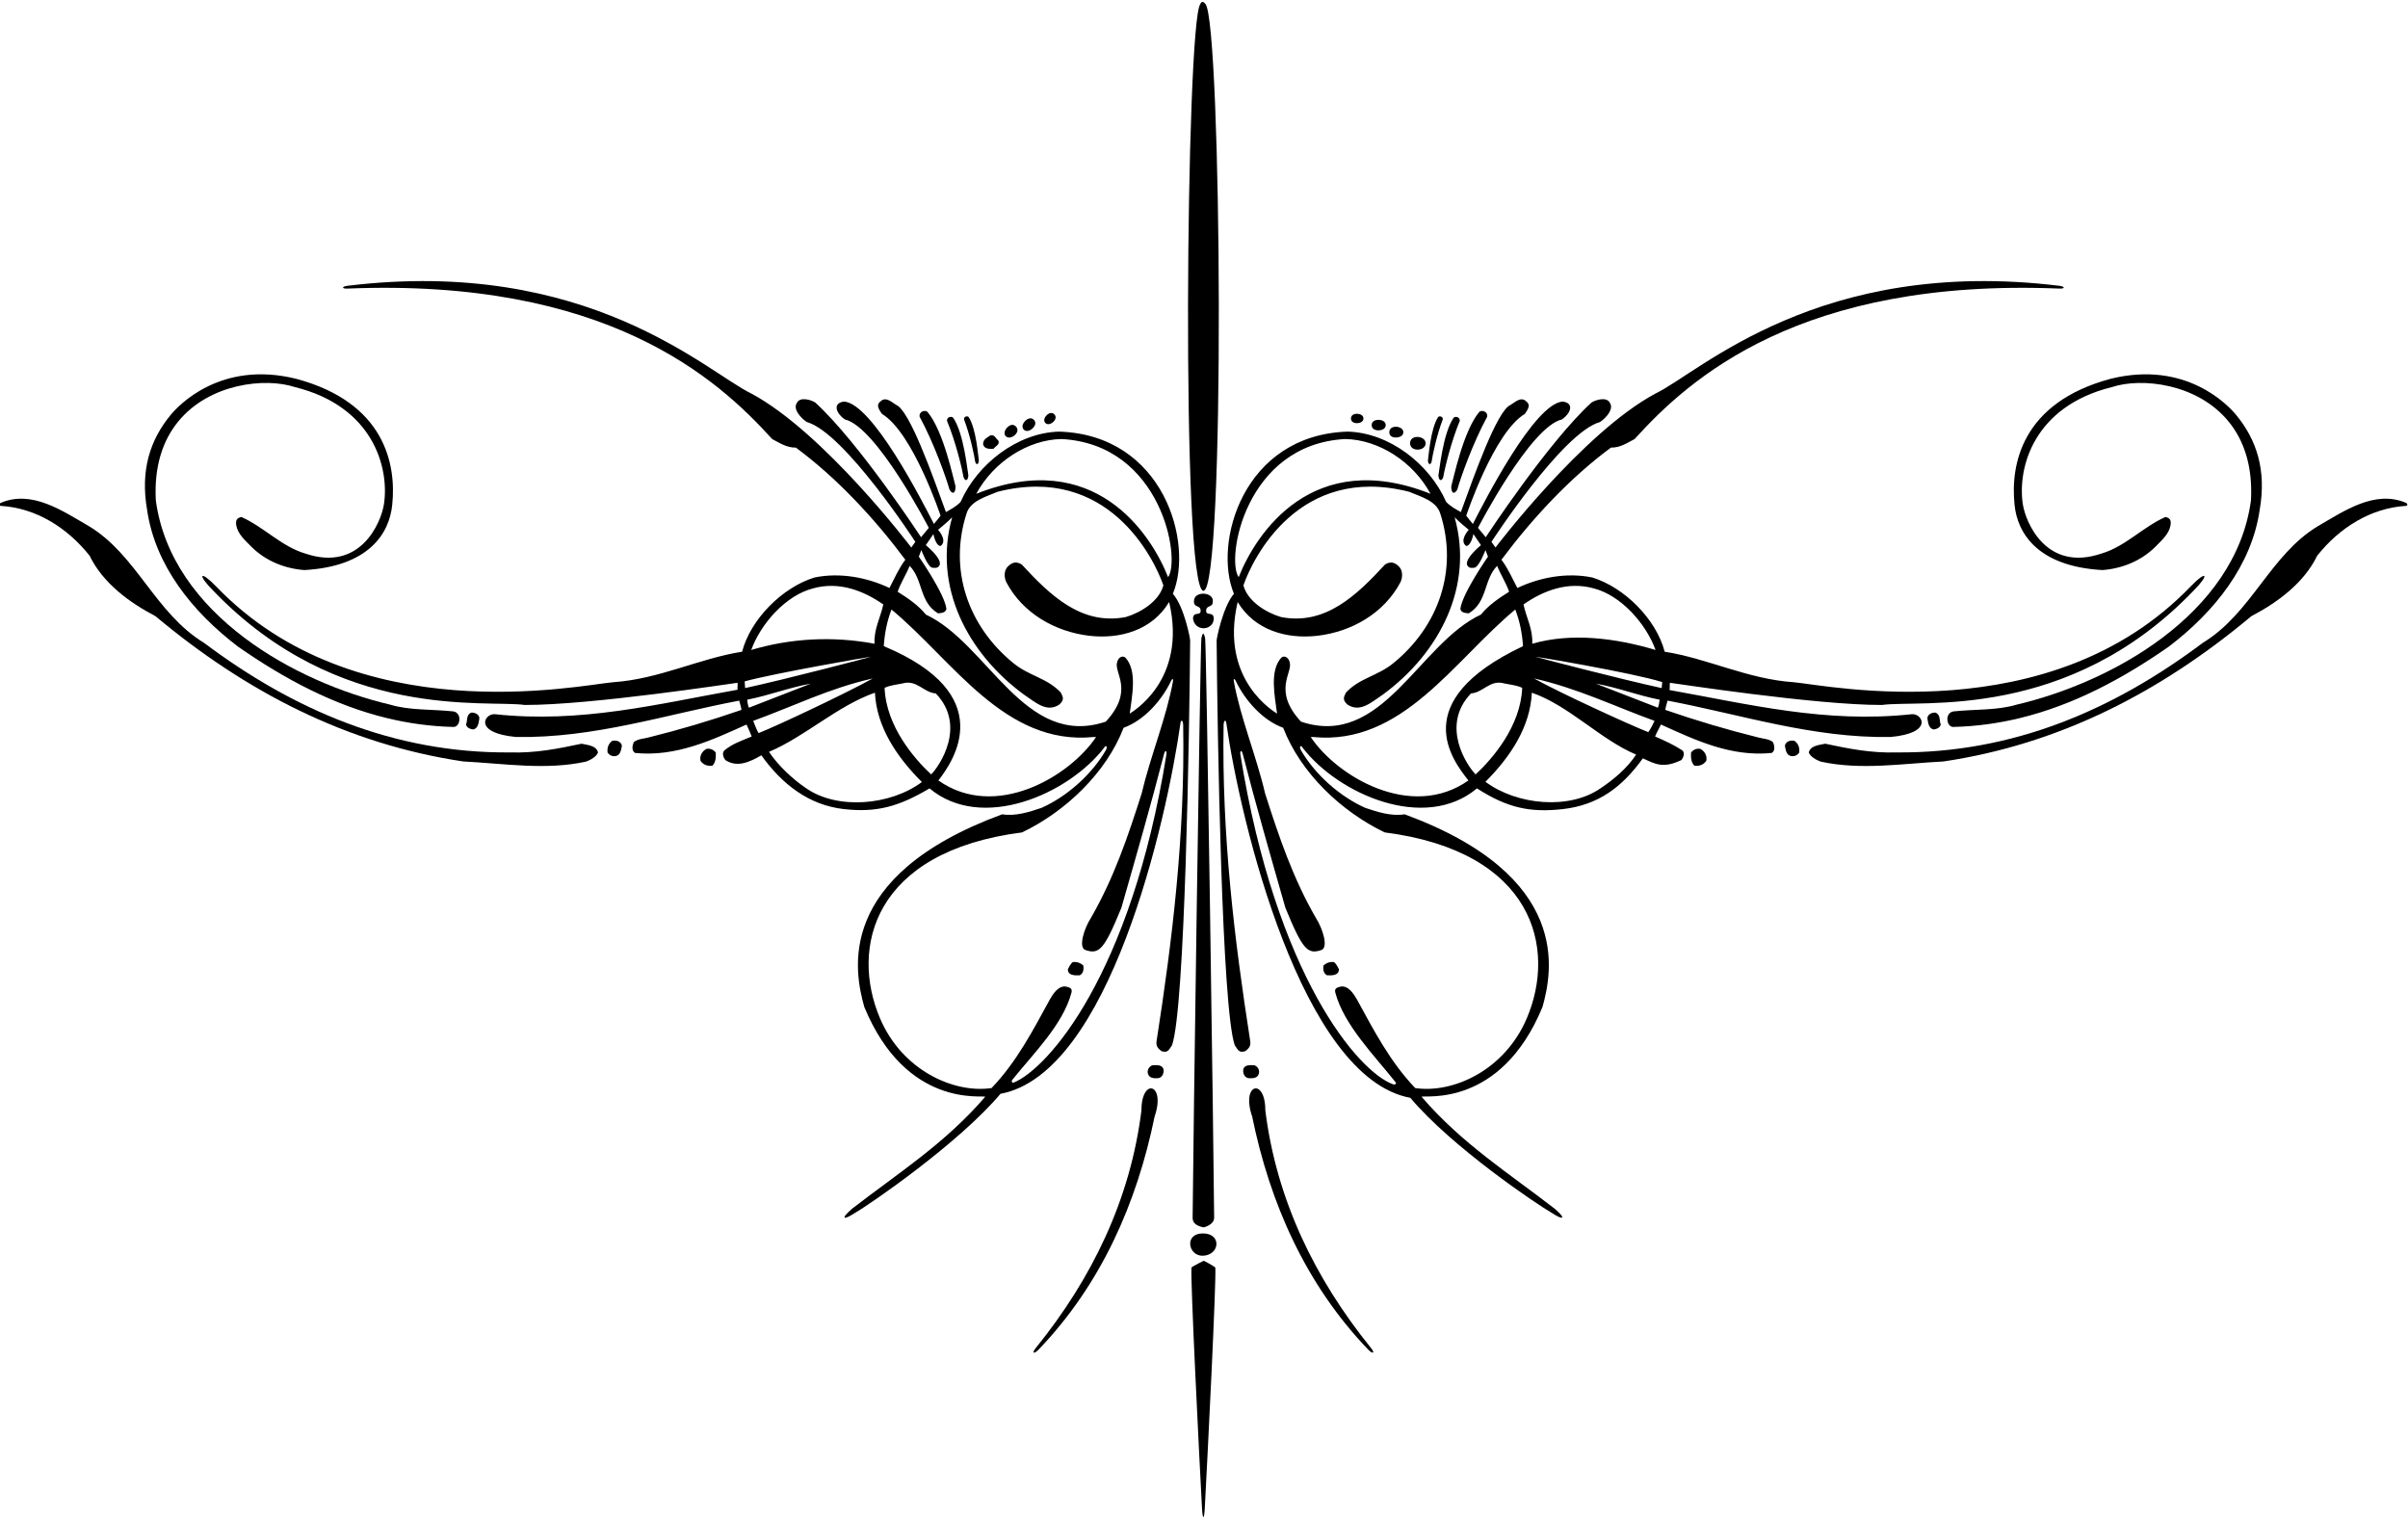 <?xml version="1.0" encoding="UTF-8"?>
<svg xmlns="http://www.w3.org/2000/svg" xmlns:xlink="http://www.w3.org/1999/xlink" width="546pt" height="344pt" viewBox="0 0 546 344" version="1.1">
<g id="surface1">
<path style=" stroke:none;fill-rule:nonzero;fill:rgb(0%,0%,0%);fill-opacity:1;" d="M 131.867 168.637 C 126.527 169.77 121.434 170.789 115.645 170.613 C 89.238 170.816 66.48 160.941 46.266 145.77 C 35.168 139.035 30.98 125.781 20.109 119.277 C 14.227 115.891 7.305 111.035 0.223 114 C -0.23 114.191 -0.246 114.684 0.195 114.711 C 8.07 115.18 15.219 119.574 20.328 126.027 C 23.328 132.215 29.348 136.641 35.238 139.711 C 55.805 156.91 78.688 168.738 105.043 172.66 C 114.488 173.148 123.77 174.688 132.867 172.699 C 133.922 172.336 135.281 171.527 135.594 170.629 C 135.238 169.051 133.289 168.953 131.867 168.637 "/>
<path style=" stroke:none;fill-rule:nonzero;fill:rgb(0%,0%,0%);fill-opacity:1;" d="M 54.055 146.688 C 64.465 153.926 75.59 159.891 87.809 162.848 C 92.609 164.008 97.578 164.703 102.738 164.832 C 104.402 164.984 104.859 161.633 102.781 161.309 C 97.984 160.797 92.883 161.113 88.473 159.781 C 77.59 157.219 65.402 152.137 55.406 144.609 C 45.066 136.82 37.082 126.41 35.332 113.461 C 34.902 105.57 37.004 99.762 40.379 95.617 C 47.469 86.906 60.188 85.562 66.863 87.773 C 84.535 92.121 88.305 105.949 87.066 114.281 C 86.449 118.434 81.734 129.809 69.16 125.496 C 63.855 123.934 59.785 119.457 54.711 117.219 C 53.582 117.508 53.434 118.039 53.562 119.082 C 53.914 121.109 55.547 122.48 57.027 124 C 60.227 127.18 64.551 128.938 69.02 129.262 C 83.535 128.453 88.312 121.027 88.941 114.406 C 89.879 105.293 87.277 91.316 67.211 85.906 C 50.031 81.617 40.422 91.988 38.699 94.078 C 34.008 99.77 31.797 106.656 33.355 115.609 C 35.152 128.086 43.5 138.688 54.055 146.688 "/>
<path style=" stroke:none;fill-rule:nonzero;fill:rgb(0%,0%,0%);fill-opacity:1;" d="M 240.133 97.867 C 230.68 98.129 221.594 105.219 217.812 113.801 C 216.887 114.805 215.539 115.527 214.484 116.113 C 211.438 107.758 206.266 93.043 203.195 91.805 C 202.312 91.309 200.902 89.809 199.664 91 C 198.734 91.742 198.992 92.457 199.98 93.855 C 206.996 98.055 213.27 116.938 213.27 116.938 C 213.27 116.938 211.98 118.59 211.758 118.805 C 209.121 113.672 197.832 91.504 191.387 91.051 C 188.574 91.43 189.73 93.879 191.562 95.105 C 198.758 96.766 210.598 119.688 210.598 119.688 L 208.844 121.82 C 208.844 121.82 194.789 100.359 184.859 91.273 C 183.875 90.648 181.344 89.863 180.648 91.43 C 179.809 92.77 181.469 94.684 182.918 95.688 C 191.441 98.023 207.547 122.859 207.547 122.859 L 206.633 124.152 C 206.633 124.152 186.855 98.062 170.336 89.223 C 160.289 84.414 133.289 58.176 78.809 64.801 C 77.477 64.961 77.434 65.488 78.742 65.438 C 137.52 63.02 162.73 85.883 175.086 99.555 C 176.723 100.398 178.359 101.543 180.461 101.496 C 189.754 108.359 198.34 117.613 205.277 126.922 C 203.754 128.93 202.828 131.168 201.676 133.328 C 196.68 130.945 190.469 129.742 184.68 130.949 C 177.375 133.184 170.164 140.449 168.273 147.773 C 158.504 149.309 149.445 153.996 139.012 154.695 C 131.43 155.355 80.805 166.066 49.004 132.969 C 45.305 129.16 44.684 130.254 48.285 133.867 C 76.832 163.66 110.238 158.621 118.996 159.852 C 134.074 159.887 166.047 154.945 167.227 154.82 C 167.324 155.461 167.129 156.215 167.273 156.387 C 149.16 159.617 131.773 164.059 112.223 161.945 C 109.859 161.723 107.16 166.203 117.031 167.113 C 134.73 167.406 150.848 162.039 167.613 158.867 C 167.832 159.773 168.117 160.523 168.113 160.973 C 161.184 163.363 154.184 165.453 146.961 167.242 C 145.906 167.531 144.707 167.516 143.723 168.254 C 143.414 168.926 143.102 170.195 143.992 170.73 C 153.281 171.672 161.5 167.793 169.27 164.285 C 169.809 165.48 170.078 166.023 170.441 167.004 C 167.672 168.156 166.094 168.652 164.254 170.152 C 163.645 170.746 164.008 171.727 164.449 172.328 C 167.094 174.113 169.977 172.82 172.629 171.266 C 177.348 177.848 183.395 182.551 191.316 183.457 C 198.73 184.297 203.766 182.922 210.766 178.766 C 222.617 188.691 242.211 180.098 250.363 169.547 C 250.562 168.996 251.273 169.023 250.785 170.039 C 247.566 175.625 241.906 180.621 236.176 183.176 C 233.387 184.117 230.301 185.129 227.23 184.645 C 189.043 198.711 193.777 220.48 195.977 228.336 C 205.512 251.402 222.871 248.234 223.391 248.691 C 214.27 259.316 203.512 266.094 193.172 274.102 C 190.324 276.59 191.477 276.598 193.777 275.078 C 197.348 273.039 217.539 259.105 226.852 248.02 C 251.527 243.453 264.488 186.371 267.688 163.832 C 267.781 163.184 268.242 163.273 268.277 164.363 C 268.727 189.348 265.812 213.238 262.234 236.145 C 262.098 237.277 262.59 237.727 263.332 238.336 C 264.75 238.801 264.953 238.176 265.746 237.016 C 268.699 228.648 269.684 166.105 269.859 145.258 C 269.938 145.184 268.602 137.691 265.941 134.633 C 270.703 123.16 263.922 98.613 240.133 97.867 Z M 240.707 99.551 C 263.434 100.762 267.781 126.824 264.859 130.871 C 260.93 120.922 248.098 101.359 221.363 111.969 C 225.273 104.738 233.055 99.684 240.707 99.551 Z M 184.348 133.418 C 190.219 131.766 195.816 133.934 200.281 137.062 C 199.645 140.055 198.113 142.66 198.297 145.965 C 188.867 144.199 179.293 144.711 170.336 147.379 C 172.508 141.402 178.18 134.996 184.348 133.418 Z M 168.949 156.023 C 168.949 155.875 168.848 154.727 168.852 154.5 C 175.68 152.633 197.57 148.844 197.57 148.898 C 197.57 148.953 178.426 153.965 168.949 156.023 Z M 169.809 160.473 C 169.551 159.828 169.484 159.258 169.418 158.656 C 174.23 157.738 179.051 155.855 183.863 155.016 C 179.266 156.836 174.406 158.652 169.809 160.473 Z M 172.027 166.223 C 171.656 165.805 171.129 164.25 170.781 163.457 C 179.82 160.191 187.957 156.078 197.902 153.836 C 191.961 157.148 176.078 164.641 172.027 166.223 Z M 182.75 178.703 C 179.773 176.719 176.355 173.504 174.367 170.48 C 182.508 167.055 189.875 160.039 198.387 157.066 C 198.746 164.723 203.254 171.559 209.031 177.328 C 201.898 182.645 189.84 183.688 182.75 178.703 Z M 200.578 155.969 C 201.785 155.383 203.285 155.25 204.641 154.969 C 207.875 154.031 209.414 157.051 212.188 157.234 C 219.223 164.574 213.039 173.672 211.141 175.598 C 207.355 172.102 200.906 164.672 200.578 155.969 Z M 212.773 176.969 C 216.199 172.586 226.668 157.488 200.391 146.516 C 200.578 143.594 201.137 140.824 202.141 138.211 C 216.102 149.781 227.793 169.125 247.996 167.117 C 248.145 167.121 248.297 167.121 248.52 167.125 C 242.562 176.055 225.738 186.102 212.773 176.969 Z M 250.738 163.629 C 232.285 169.852 224.023 145.902 209.93 139.355 C 208.23 137.234 205.848 135.629 203.539 134.176 C 204.164 132.309 205.559 130.098 206.258 128.309 C 209.367 131.496 208.387 136.469 212.691 139.074 C 213.441 139.008 214.426 138.953 214.594 138.062 C 214.188 134.605 208.34 126.223 208.34 126.223 L 208.902 124.715 C 208.902 124.715 210.309 128.484 211.379 128.734 C 212.461 128.863 212.742 128.672 213.051 128.152 C 213.676 126.637 209.926 123.613 209.926 123.613 L 211.648 121.09 C 211.648 121.09 212.129 123.805 213.285 123.801 C 214.949 122.547 212.695 120.133 212.695 120.133 C 212.695 120.133 214.984 118.266 215.895 117.301 C 211.508 132.922 219.273 148.02 232.137 157.477 C 234.824 159.27 237.336 161.664 240.207 159.75 C 241.578 158.539 240.832 157.805 240.539 157.051 C 237.43 153.715 233.48 153.359 229.82 150.398 C 219.496 142.02 215.078 129.219 219.133 116.516 C 219.992 113.523 223.68 112.594 226.242 111.5 C 251.23 105.188 261.688 126.633 263.789 132.734 C 262.844 136.32 258.688 138.895 255.301 139.906 C 245.227 141.883 238.109 134.973 231.668 127.992 C 230.609 127.367 229.727 127.367 228.738 128.258 C 227.566 129.18 227.645 130.887 228.168 132 C 231.906 139.098 239.285 143.234 246.922 144.152 C 253.965 144.988 261.266 142.902 265.094 136.5 C 269.305 154.465 256.387 161.594 256.16 161.816 C 256.656 157.922 257.926 152.09 255.188 149.129 C 254.562 148.57 253.586 148.988 253.301 150.156 C 252.52 152.547 257.285 156.535 250.738 163.629 Z M 265.965 154.461 C 264.492 162.707 260.859 171.406 258.863 179.926 C 255.746 189.715 252.539 199.172 247.332 208.184 C 245.793 210.586 244.496 214.773 246.059 215.398 C 249.191 216.492 250.348 215.426 254.273 205.824 C 257.602 194.16 260.934 182.633 263.945 170.945 C 264.195 169.973 264.629 170.152 264.469 171.137 C 256.391 221.277 237.547 242.297 229.879 245.469 C 229.48 245.637 229.273 245.184 229.531 244.859 C 234.371 238.82 241 232.352 242.941 225.109 C 243.184 224.211 242.703 223.953 241.906 223.75 C 240.039 223.277 238.734 225.438 238.047 226.629 C 234.211 233.633 230.523 240.785 224.828 246.719 C 216.281 247.98 204.586 242.723 199.551 230.934 C 192.727 214.969 197.945 193.086 231.758 188.746 C 241.641 183.992 250.82 175.254 254.77 165.027 C 259.406 163.344 263.422 158.848 265.555 154.348 C 265.812 153.801 266.07 153.875 265.965 154.461 "/>
<path style=" stroke:none;fill-rule:nonzero;fill:rgb(0%,0%,0%);fill-opacity:1;" d="M 108.684 162.953 C 108.77 162.055 107.727 161.516 106.828 161.582 C 105.621 162.164 106.055 163.445 105.668 164.266 C 105.809 165.02 106.633 165.328 107.305 165.41 C 108.434 165.125 108.523 163.926 108.684 162.953 "/>
<path style=" stroke:none;fill-rule:nonzero;fill:rgb(0%,0%,0%);fill-opacity:1;" d="M 138.852 167.969 C 137.941 168.633 137.633 169.531 137.77 170.656 C 138.211 171.262 138.809 171.57 139.633 171.43 C 140.688 171.219 140.852 170.02 141.016 169.047 C 140.727 168.066 139.828 167.832 138.852 167.969 "/>
<path style=" stroke:none;fill-rule:nonzero;fill:rgb(0%,0%,0%);fill-opacity:1;" d="M 160.207 169.805 C 159.223 170.316 158.613 171.285 158.824 172.488 C 159.484 173.469 160.383 173.707 161.508 173.645 C 162.27 172.902 162.355 171.781 162.297 170.652 C 161.777 169.973 161.031 169.664 160.207 169.805 "/>
<path style=" stroke:none;fill-rule:nonzero;fill:rgb(0%,0%,0%);fill-opacity:1;" d="M 215.273 110.949 C 215.871 112.152 216.695 112.008 216.66 110.254 C 216.207 108.816 214.004 97.797 210.301 93.402 C 209.781 92.871 208.289 93.312 208.527 94.516 C 211.711 100.34 214.516 108.246 215.273 110.949 "/>
<path style=" stroke:none;fill-rule:nonzero;fill:rgb(0%,0%,0%);fill-opacity:1;" d="M 225.289 101.762 C 225.672 101.168 226.805 100.805 226.363 99.898 C 225.77 99.441 225.48 98.391 224.504 98.754 C 223.672 99.344 222.992 99.559 222.902 100.684 C 223.117 101.812 224.316 101.824 225.289 101.762 "/>
<path style=" stroke:none;fill-rule:nonzero;fill:rgb(0%,0%,0%);fill-opacity:1;" d="M 258.816 251.781 C 256.297 272.027 247.594 289.906 234.883 305.629 C 233.883 306.859 234.398 307.09 235.41 306.109 C 249.691 291.258 257.789 272.77 261.801 253.168 C 264.391 245.652 258.812 244.262 258.816 251.781 "/>
<path style=" stroke:none;fill-rule:nonzero;fill:rgb(0%,0%,0%);fill-opacity:1;" d="M 242.133 219.77 C 242.117 221.191 243.691 221.211 244.816 221.152 C 245.648 220.711 245.73 219.887 245.668 218.984 C 245 218.305 244.18 218.066 243.277 218.133 C 242.672 218.574 242.438 219.246 242.133 219.77 "/>
<path style=" stroke:none;fill-rule:nonzero;fill:rgb(0%,0%,0%);fill-opacity:1;" d="M 261.344 241.535 C 260.664 241.754 260.055 242.496 260.27 243.398 C 260.555 244.527 261.68 244.539 262.656 244.477 C 263.637 244.266 263.945 243.293 263.809 242.391 C 263.371 241.336 262.242 241.547 261.344 241.535 "/>
<path style=" stroke:none;fill-rule:nonzero;fill:rgb(0%,0%,0%);fill-opacity:1;" d="M 219.574 107.809 C 219.348 106.699 218.559 98.312 216.141 94.742 C 215.793 94.309 214.645 94.523 214.727 95.438 C 216.652 100.031 218.129 106.145 218.484 108.219 C 218.836 109.16 219.465 109.121 219.574 107.809 "/>
<path style=" stroke:none;fill-rule:nonzero;fill:rgb(0%,0%,0%);fill-opacity:1;" d="M 221.949 104.453 C 221.805 103.621 221.391 97.312 219.652 94.586 C 219.402 94.254 218.539 94.391 218.578 95.078 C 219.926 98.562 220.906 103.176 221.129 104.738 C 221.371 105.453 221.84 105.438 221.949 104.453 "/>
<path style=" stroke:none;fill-rule:nonzero;fill:rgb(0%,0%,0%);fill-opacity:1;" d="M 545.5 114 C 538.418 111.035 531.496 115.891 525.617 119.277 C 514.746 125.781 510.555 139.035 499.461 145.77 C 479.242 160.941 456.488 170.816 430.082 170.613 C 424.289 170.789 419.195 169.77 413.855 168.637 C 412.438 168.953 410.488 169.051 410.133 170.629 C 410.441 171.527 411.801 172.336 412.855 172.699 C 421.957 174.688 431.238 173.148 440.684 172.66 C 467.035 168.738 489.922 156.91 510.488 139.711 C 516.375 136.641 522.398 132.215 525.398 126.027 C 530.504 119.574 537.652 115.18 545.531 114.711 C 545.973 114.684 545.953 114.191 545.5 114 "/>
<path style=" stroke:none;fill-rule:nonzero;fill:rgb(0%,0%,0%);fill-opacity:1;" d="M 456.785 114.406 C 457.41 121.027 462.191 128.453 476.703 129.262 C 481.172 128.938 485.5 127.18 488.695 124 C 490.18 122.48 491.812 121.109 492.16 119.082 C 492.293 118.039 492.145 117.508 491.016 117.219 C 485.941 119.457 481.871 123.934 476.562 125.496 C 463.988 129.809 459.273 118.434 458.656 114.281 C 457.422 105.949 461.191 92.121 478.859 87.773 C 485.535 85.562 498.254 86.906 505.348 95.617 C 508.723 99.762 510.824 105.57 510.395 113.461 C 508.645 126.41 500.656 136.82 490.316 144.609 C 480.324 152.137 468.133 157.219 457.254 159.781 C 452.844 161.113 447.738 160.797 442.945 161.309 C 440.863 161.633 441.324 164.984 442.988 164.832 C 448.148 164.703 453.117 164.008 457.914 162.848 C 470.133 159.891 481.258 153.926 491.672 146.688 C 502.227 138.688 510.57 128.086 512.371 115.609 C 513.93 106.656 511.719 99.77 507.027 94.078 C 505.305 91.988 495.695 81.617 478.516 85.906 C 458.449 91.316 455.844 105.293 456.785 114.406 "/>
<path style=" stroke:none;fill-rule:nonzero;fill:rgb(0%,0%,0%);fill-opacity:1;" d="M 398.766 167.242 C 391.543 165.453 384.539 163.363 377.609 160.973 C 377.605 160.523 377.895 159.773 378.109 158.867 C 394.875 162.039 410.996 167.406 428.691 167.113 C 438.566 166.203 435.867 161.723 433.504 161.945 C 413.953 164.059 396.641 159.691 378.523 156.461 C 378.672 156.285 378.547 155.461 378.641 154.82 C 379.824 154.945 411.652 159.887 426.727 159.852 C 435.488 158.621 468.891 163.66 497.441 133.867 C 501.039 130.254 500.418 129.16 496.723 132.969 C 464.922 166.066 414.297 155.355 406.715 154.695 C 396.277 153.996 387.223 149.309 377.453 147.773 C 375.562 140.449 368.348 133.184 361.047 130.949 C 355.258 129.742 349.047 130.945 344.051 133.328 C 342.898 131.168 341.969 128.93 340.445 126.922 C 347.383 117.613 355.973 108.359 365.266 101.496 C 367.363 101.543 369 100.398 370.641 99.555 C 382.996 85.883 408.203 63.02 466.984 65.438 C 468.293 65.488 468.25 64.961 466.918 64.801 C 412.434 58.176 385.438 84.414 375.391 89.223 C 358.871 98.062 339.09 124.152 339.09 124.152 L 338.18 122.859 C 338.18 122.859 354.285 98.023 362.809 95.688 C 364.258 94.684 365.914 92.77 365.074 91.43 C 364.379 89.863 361.848 90.648 360.863 91.273 C 350.938 100.359 336.879 121.82 336.879 121.82 L 335.129 119.688 C 335.129 119.688 346.965 96.766 354.16 95.105 C 355.996 93.879 357.152 91.43 354.336 91.051 C 347.891 91.504 336.605 113.672 333.965 118.805 C 333.746 118.59 332.457 116.938 332.457 116.938 C 332.457 116.938 338.727 98.055 345.746 93.855 C 346.73 92.457 346.992 91.742 346.059 91 C 344.82 89.809 343.414 91.309 342.527 91.805 C 339.461 93.043 334.285 107.758 331.242 116.113 C 330.184 115.527 328.84 114.805 327.91 113.801 C 324.133 105.219 315.047 98.129 305.59 97.867 C 281.801 98.613 275.02 123.16 279.785 134.633 C 277.207 137.691 275.789 145.184 275.863 145.258 C 276.039 166.105 277.023 228.648 279.977 237.016 C 280.773 238.176 280.973 238.801 282.395 238.336 C 283.137 237.727 283.625 237.277 283.492 236.145 C 279.914 213.238 276.996 189.348 277.445 164.363 C 277.48 163.273 277.941 163.184 278.039 163.832 C 281.238 186.371 295.113 244.371 319.789 248.934 C 329.102 260.023 348.379 273.039 351.945 275.078 C 354.246 276.598 355.402 276.59 352.551 274.102 C 342.215 266.094 331.453 259.316 322.336 248.691 C 322.855 248.234 340.211 251.402 349.75 228.336 C 351.945 220.48 356.68 198.711 318.496 184.645 C 315.426 185.129 312.34 184.117 309.551 183.176 C 303.82 180.621 298.156 175.625 294.938 170.039 C 294.449 169.023 295.16 168.996 295.359 169.547 C 303.512 180.098 323.043 188.691 334.895 178.766 C 341.836 183.23 346.992 184.297 354.406 183.457 C 362.328 182.551 367.785 178.531 372.508 171.949 C 375.223 173.191 377.066 174.363 381.273 172.328 C 381.719 171.727 382.078 170.746 381.473 170.152 C 379.508 168.902 377.676 168.031 375.285 167.004 C 375.648 166.023 376.062 165.48 376.602 164.285 C 384.371 167.793 392.441 171.672 401.73 170.73 C 402.625 170.195 402.309 168.926 402.004 168.254 C 401.02 167.516 399.816 167.531 398.766 167.242 Z M 361.375 133.418 C 367.547 134.996 373.215 141.402 375.391 147.379 C 366.43 144.711 356.418 143.387 347.426 145.965 C 347.613 142.66 346.078 140.055 345.445 137.062 C 349.906 133.934 355.508 131.766 361.375 133.418 Z M 305.02 99.551 C 312.672 99.684 320.449 104.738 324.363 111.969 C 297.629 101.359 284.793 120.922 280.863 130.871 C 277.945 126.824 282.293 100.762 305.02 99.551 Z M 313.969 188.746 C 347.781 193.086 352.996 214.969 346.176 230.934 C 341.137 242.723 329.441 247.98 320.898 246.719 C 315.199 240.785 311.512 233.633 307.68 226.629 C 306.988 225.438 305.688 223.277 303.816 223.75 C 303.023 223.953 302.539 224.211 302.785 225.109 C 304.754 232.457 311.625 239.316 316.488 245.457 C 316.672 245.691 316.324 246.023 315.926 245.883 C 308.02 243.129 289.352 221.367 281.258 171.137 C 281.098 170.152 281.531 169.973 281.781 170.945 C 284.793 182.633 288.121 194.16 291.449 205.824 C 295.379 215.426 296.535 216.492 299.664 215.398 C 301.227 214.773 299.934 210.586 298.395 208.184 C 293.184 199.172 289.98 189.715 286.859 179.926 C 284.867 171.406 281.234 162.707 279.758 154.461 C 279.652 153.875 279.91 153.801 280.172 154.348 C 282.305 158.848 286.316 163.344 290.953 165.027 C 294.902 175.254 304.086 183.992 313.969 188.746 Z M 294.988 163.629 C 288.441 156.535 293.203 152.547 292.426 150.156 C 292.141 148.988 291.164 148.57 290.535 149.129 C 287.797 152.09 289.066 157.922 289.566 161.816 C 289.34 161.594 276.422 154.465 280.633 136.5 C 284.461 142.902 291.762 144.988 298.801 144.152 C 306.441 143.234 313.816 139.098 317.555 132 C 318.078 130.887 318.156 129.18 316.984 128.258 C 316 127.367 315.117 127.367 314.059 127.992 C 307.617 134.973 300.5 141.883 290.426 139.906 C 287.035 138.895 282.883 136.32 281.938 132.734 C 284.039 126.633 294.492 105.188 319.48 111.5 C 322.047 112.594 325.73 113.523 326.594 116.516 C 330.648 129.219 326.227 142.02 315.902 150.398 C 312.242 153.359 308.293 153.715 305.184 157.051 C 304.895 157.805 304.148 158.539 305.516 159.75 C 308.391 161.664 310.898 159.27 313.59 157.477 C 326.449 148.02 334.219 132.922 329.828 117.301 C 330.738 118.266 333.031 120.133 333.031 120.133 C 333.031 120.133 330.773 122.547 332.438 123.801 C 333.594 123.805 334.078 121.09 334.078 121.09 L 335.801 123.613 C 335.801 123.613 332.047 126.637 332.676 128.152 C 332.98 128.672 333.266 128.863 334.344 128.734 C 335.418 128.484 336.824 124.715 336.824 124.715 L 337.387 126.223 C 337.387 126.223 331.539 134.605 331.129 138.062 C 331.301 138.953 332.281 139.008 333.035 139.074 C 337.336 136.469 336.355 131.496 339.469 128.309 C 340.164 130.098 341.562 132.309 342.184 134.176 C 339.879 135.629 337.496 137.234 335.797 139.355 C 321.699 145.902 313.441 169.852 294.988 163.629 Z M 297.203 167.125 C 297.43 167.121 297.578 167.121 297.73 167.117 C 317.93 169.125 329.621 149.781 343.582 138.211 C 344.59 140.824 345.148 143.594 345.336 146.516 C 318.684 159.113 329.523 172.586 332.953 176.969 C 319.984 186.102 303.164 176.055 297.203 167.125 Z M 334.586 175.598 C 332.688 173.672 326.504 164.574 333.539 157.234 C 336.312 157.051 337.852 154.031 341.086 154.969 C 342.438 155.25 343.941 155.383 345.148 155.969 C 344.82 164.672 338.367 172.102 334.586 175.598 Z M 362.977 178.703 C 355.883 183.688 343.953 182.582 336.816 177.27 C 342.598 171.496 346.98 164.723 347.336 157.066 C 355.848 160.039 362.844 167.68 370.984 171.105 C 368.996 174.129 365.953 176.719 362.977 178.703 Z M 373.738 166.016 C 369.684 164.43 353.762 157.148 347.824 153.836 C 357.77 156.078 366.121 160.191 375.16 163.457 C 374.812 164.25 374.23 165.344 373.738 166.016 Z M 375.918 160.473 C 371.32 158.652 366.461 156.836 361.863 155.016 C 366.676 155.855 371.496 157.738 376.309 158.656 C 376.238 159.258 376.176 159.828 375.918 160.473 Z M 376.777 156.023 C 367.301 153.965 348.082 148.953 348.082 148.898 C 348.082 148.844 370.129 152.543 376.895 154.656 C 376.898 154.883 376.773 155.875 376.777 156.023 "/>
<path style=" stroke:none;fill-rule:nonzero;fill:rgb(0%,0%,0%);fill-opacity:1;" d="M 437.039 162.953 C 437.203 163.926 437.289 165.125 438.422 165.41 C 439.094 165.328 439.914 165.02 440.055 164.266 C 439.672 163.445 440.105 162.164 438.898 161.582 C 437.996 161.516 436.953 162.055 437.039 162.953 "/>
<path style=" stroke:none;fill-rule:nonzero;fill:rgb(0%,0%,0%);fill-opacity:1;" d="M 406.871 167.969 C 405.898 167.832 405 168.066 404.711 169.047 C 404.871 170.02 405.039 171.219 406.09 171.43 C 406.918 171.57 407.516 171.262 407.957 170.656 C 408.094 169.531 407.781 168.633 406.871 167.969 "/>
<path style=" stroke:none;fill-rule:nonzero;fill:rgb(0%,0%,0%);fill-opacity:1;" d="M 385.52 169.805 C 384.691 169.664 383.945 169.973 383.43 170.652 C 383.367 171.781 383.457 172.902 384.215 173.645 C 385.34 173.707 386.238 173.469 386.902 172.488 C 387.113 171.285 386.5 170.316 385.52 169.805 "/>
<path style=" stroke:none;fill-rule:nonzero;fill:rgb(0%,0%,0%);fill-opacity:1;" d="M 330.453 110.949 C 331.207 108.246 334.016 100.34 337.199 94.516 C 337.434 93.312 335.941 92.871 335.422 93.402 C 331.723 97.797 329.52 108.816 329.066 110.254 C 329.031 112.008 329.855 112.152 330.453 110.949 "/>
<path style=" stroke:none;fill-rule:nonzero;fill:rgb(0%,0%,0%);fill-opacity:1;" d="M 286.906 251.781 C 286.91 244.262 281.332 245.652 283.922 253.168 C 287.934 272.77 296.031 291.258 310.312 306.109 C 311.328 307.09 311.844 306.859 310.84 305.629 C 298.133 289.906 289.43 272.027 286.906 251.781 "/>
<path style=" stroke:none;fill-rule:nonzero;fill:rgb(0%,0%,0%);fill-opacity:1;" d="M 300.906 221.152 C 302.035 221.211 303.609 221.191 303.594 219.77 C 303.285 219.246 303.051 218.574 302.445 218.133 C 301.547 218.066 300.723 218.305 300.059 218.984 C 299.992 219.887 300.078 220.711 300.906 221.152 "/>
<path style=" stroke:none;fill-rule:nonzero;fill:rgb(0%,0%,0%);fill-opacity:1;" d="M 285.453 243.398 C 285.668 242.496 285.059 241.754 284.383 241.535 C 283.48 241.547 282.355 241.336 281.918 242.391 C 281.777 243.293 282.09 244.266 283.066 244.477 C 284.043 244.539 285.168 244.527 285.453 243.398 "/>
<path style=" stroke:none;fill-rule:nonzero;fill:rgb(0%,0%,0%);fill-opacity:1;" d="M 270.504 140.238 C 270.918 143.379 275.184 143.004 275.219 140.238 C 275.125 138.523 273.504 139.781 273.48 138.48 C 273.539 137.074 275.023 137.918 275.004 136.344 C 275.172 134.172 270.68 133.922 270.719 136.344 C 270.699 137.918 272.184 137.074 272.242 138.48 C 272.223 139.781 270.602 138.523 270.504 140.238 "/>
<path style=" stroke:none;fill-rule:nonzero;fill:rgb(0%,0%,0%);fill-opacity:1;" d="M 272.863 133.961 C 277.898 134.137 276.996 5.312 273.336 0.914 C 272.887 0.379 272.453 0.164 272.141 0.977 C 268.953 5.227 267.723 133.777 272.863 133.961 "/>
<path style=" stroke:none;fill-rule:nonzero;fill:rgb(0%,0%,0%);fill-opacity:1;" d="M 272.91 278.309 C 272.91 278.309 275.371 277.77 275.301 276.039 C 275.223 263.289 273.566 146.152 273.254 144.715 C 272.941 143.277 272.66 143.465 272.41 144.715 C 272.16 145.953 270.504 263.289 270.422 276.039 C 270.352 277.77 272.152 278.133 272.91 278.309 "/>
<path style=" stroke:none;fill-rule:nonzero;fill:rgb(0%,0%,0%);fill-opacity:1;" d="M 272.941 285.883 C 272.941 285.883 270.535 287.047 270.156 287.418 C 269.93 290.664 271.867 329.297 272.551 342.066 C 272.688 344.613 273.035 344.617 273.172 342.07 C 273.855 329.301 275.797 290.664 275.57 287.418 C 275.191 287.047 273.031 285.883 272.941 285.883 "/>
<path style=" stroke:none;fill-rule:nonzero;fill:rgb(0%,0%,0%);fill-opacity:1;" d="M 272.742 279.68 C 268.41 279.68 269.43 284.867 272.766 284.738 C 276.602 284.586 277.078 279.68 272.742 279.68 "/>
<path style=" stroke:none;fill-rule:nonzero;fill:rgb(0%,0%,0%);fill-opacity:1;" d="M 327.238 108.219 C 327.594 106.145 329.074 100.031 330.996 95.438 C 331.078 94.523 329.93 94.309 329.586 94.742 C 327.164 98.312 326.379 106.699 326.152 107.809 C 326.262 109.121 326.887 109.16 327.238 108.219 "/>
<path style=" stroke:none;fill-rule:nonzero;fill:rgb(0%,0%,0%);fill-opacity:1;" d="M 324.598 104.738 C 324.82 103.176 325.801 98.562 327.145 95.078 C 327.188 94.391 326.32 94.254 326.07 94.586 C 324.336 97.312 323.922 103.621 323.773 104.453 C 323.883 105.438 324.355 105.453 324.598 104.738 "/>
<path style=" stroke:none;fill-rule:nonzero;fill:rgb(0%,0%,0%);fill-opacity:1;" d="M 321.426 101.953 C 322.402 101.953 323.254 101.395 323.254 100.516 C 323.254 99.637 322.34 99.078 321.363 99.078 C 320.387 99.078 319.719 99.637 319.719 100.516 C 319.719 101.395 320.449 101.953 321.426 101.953 "/>
<path style=" stroke:none;fill-rule:nonzero;fill:rgb(0%,0%,0%);fill-opacity:1;" d="M 316.488 99.203 C 317.367 99.203 318.203 98.797 318.203 98.016 C 318.203 97.234 317.367 96.766 316.488 96.766 C 315.609 96.766 315.02 97.234 315.02 98.016 C 315.02 98.797 315.609 99.203 316.488 99.203 "/>
<path style=" stroke:none;fill-rule:nonzero;fill:rgb(0%,0%,0%);fill-opacity:1;" d="M 312.551 97.578 C 313.43 97.578 314.203 97.172 314.203 96.391 C 314.203 95.609 313.43 95.203 312.551 95.203 C 311.672 95.203 311.02 95.609 311.02 96.391 C 311.02 97.172 311.672 97.578 312.551 97.578 "/>
<path style=" stroke:none;fill-rule:nonzero;fill:rgb(0%,0%,0%);fill-opacity:1;" d="M 307.676 95.953 C 308.457 95.953 309.152 95.574 309.152 94.891 C 309.152 94.207 308.457 93.828 307.676 93.828 C 306.895 93.828 306.324 94.207 306.324 94.891 C 306.324 95.574 306.895 95.953 307.676 95.953 "/>
<path style=" stroke:none;fill-rule:nonzero;fill:rgb(0%,0%,0%);fill-opacity:1;" d="M 230.145 98.621 C 230.781 98.02 230.891 97.277 230.355 96.711 C 229.82 96.141 229.113 96.246 228.473 96.848 C 227.832 97.449 227.5 98.32 228.035 98.891 C 228.57 99.457 229.504 99.227 230.145 98.621 "/>
<path style=" stroke:none;fill-rule:nonzero;fill:rgb(0%,0%,0%);fill-opacity:1;" d="M 234.145 97.125 C 234.781 96.523 234.977 95.781 234.441 95.215 C 233.906 94.645 233.156 94.793 232.516 95.395 C 231.875 95.996 231.59 96.824 232.125 97.395 C 232.66 97.965 233.504 97.727 234.145 97.125 "/>
<path style=" stroke:none;fill-rule:nonzero;fill:rgb(0%,0%,0%);fill-opacity:1;" d="M 238.824 95.66 C 239.395 95.129 239.547 94.461 239.078 93.961 C 238.613 93.465 237.938 93.578 237.367 94.113 C 236.801 94.648 236.551 95.402 237.02 95.898 C 237.488 96.398 238.254 96.195 238.824 95.66 "/>
</g>
</svg>
